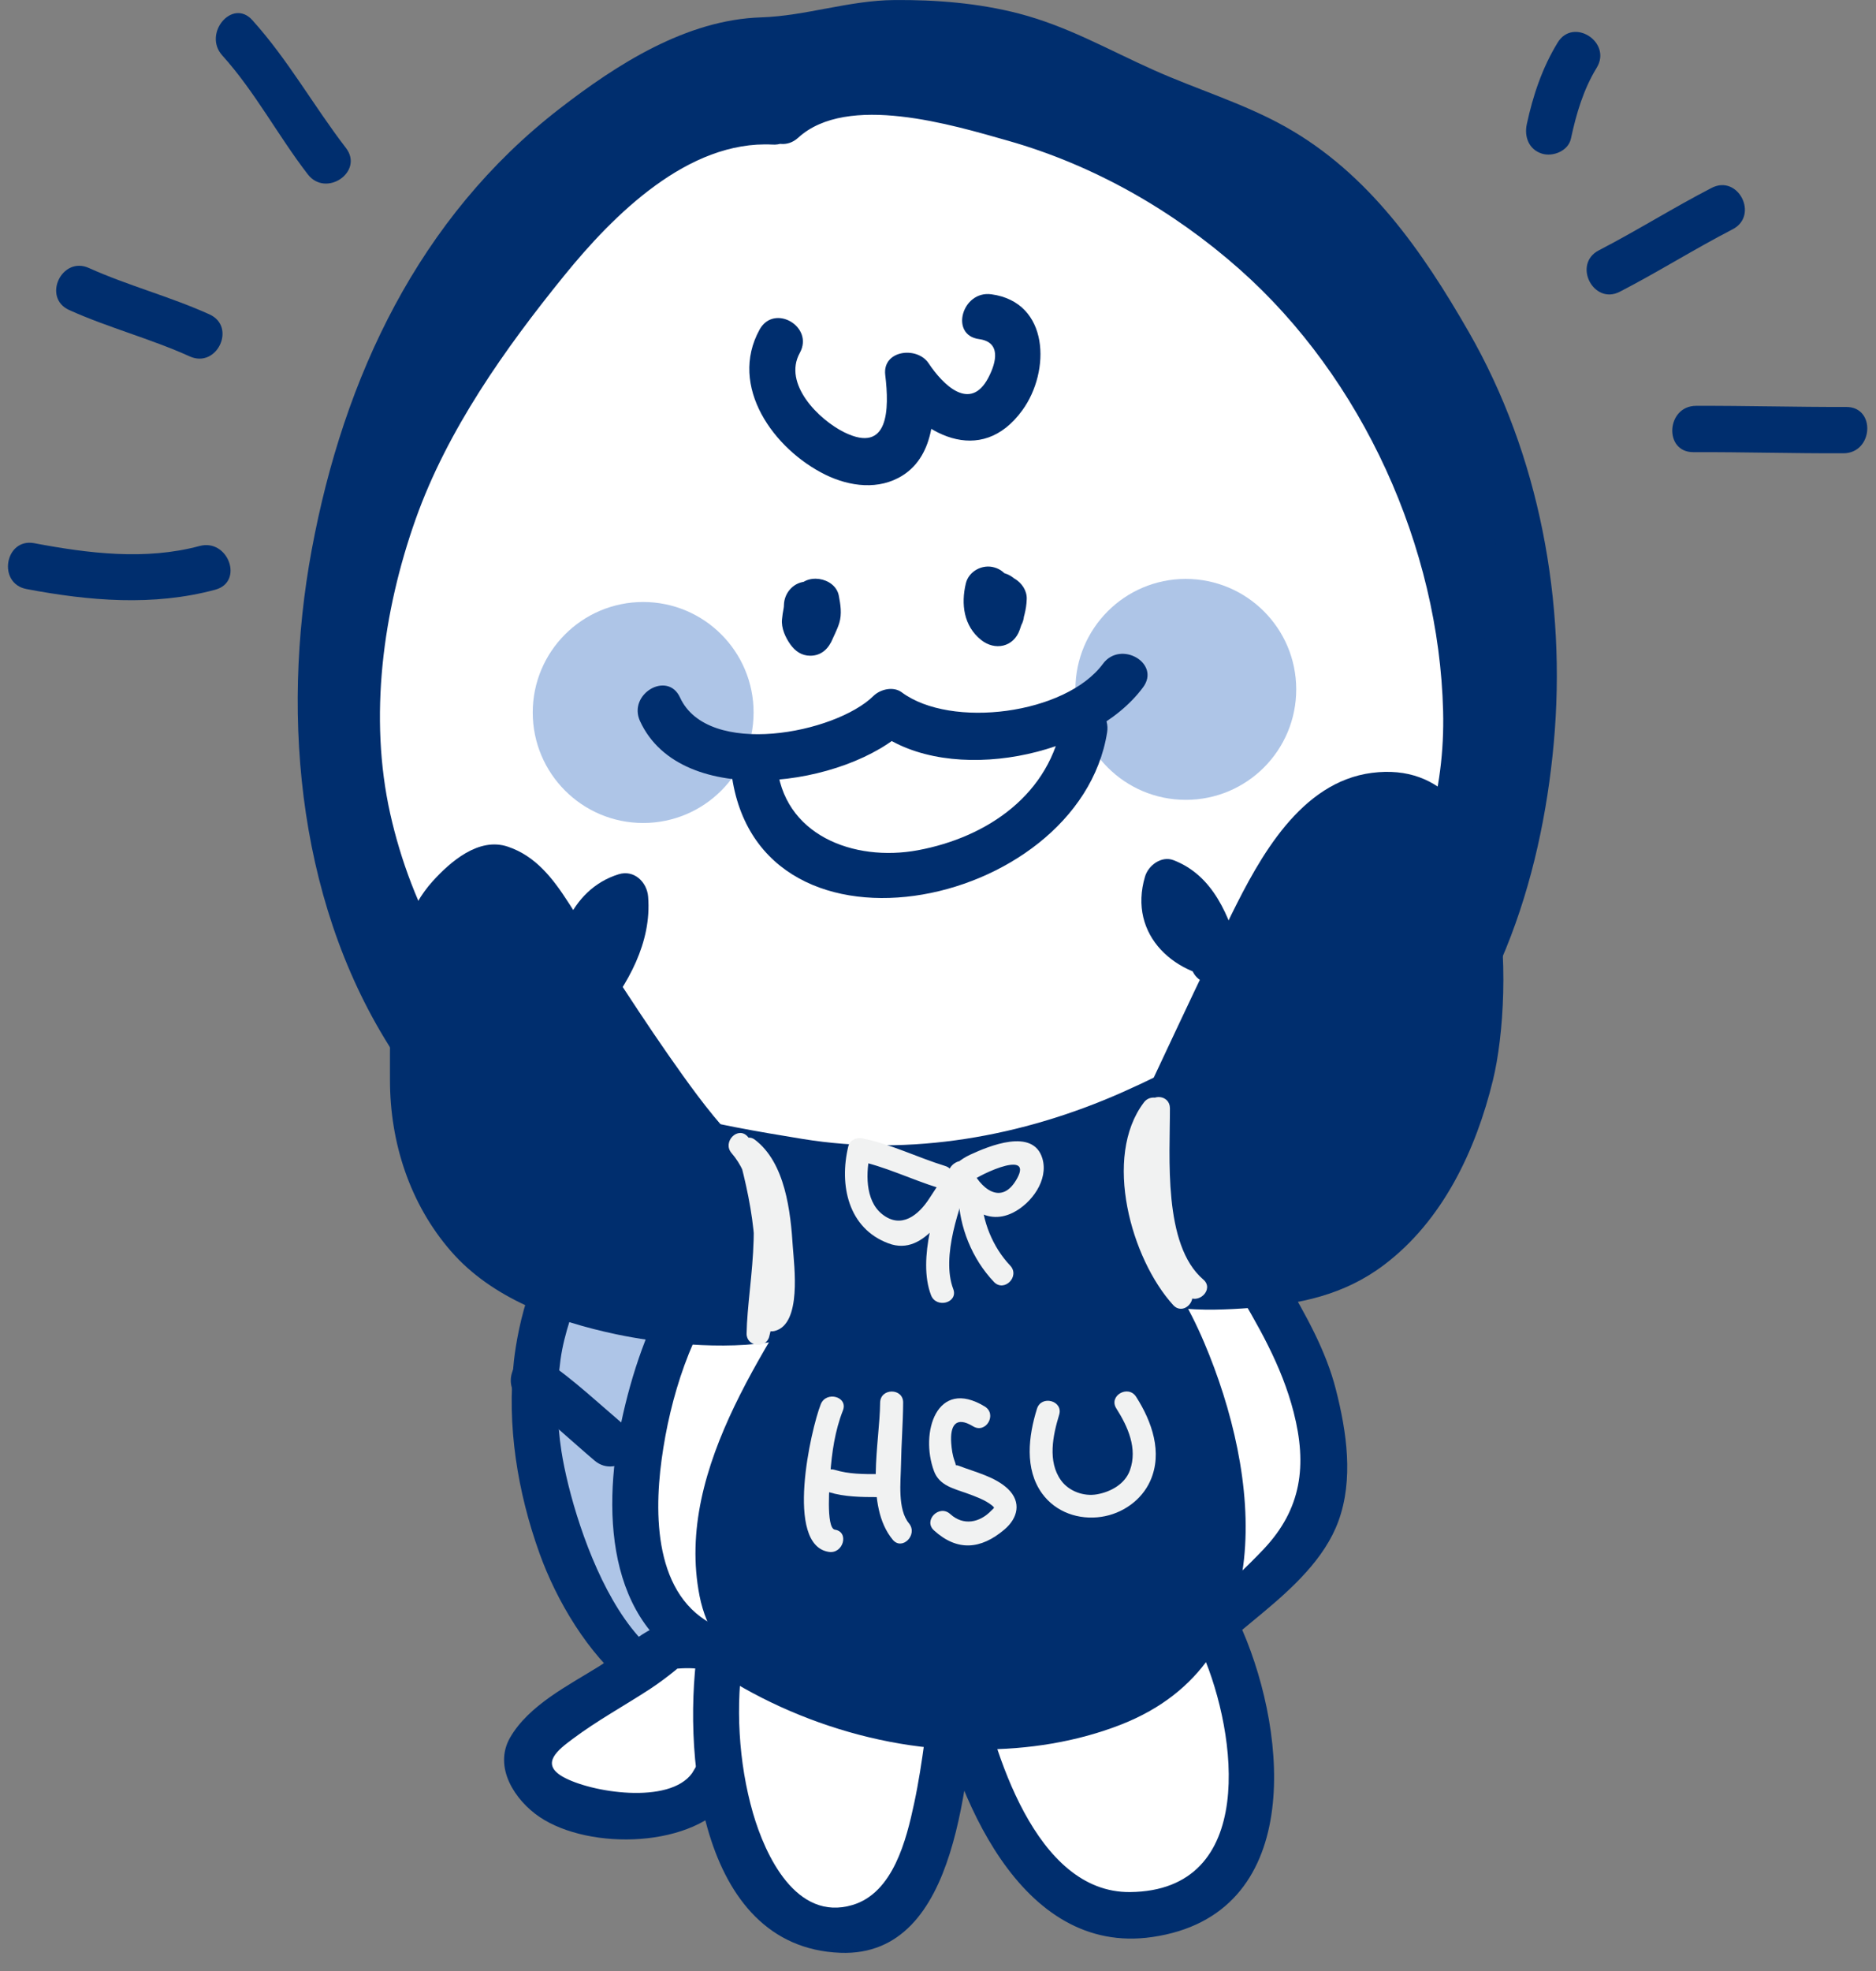 <svg width="40" height="42" viewBox="0 0 40 42" fill="none" xmlns="http://www.w3.org/2000/svg">
<rect x="0" y="0" width="40" height="42" fill="#808080" stroke="none"/>
<g id="Group">
<g id="Group_2">
<g id="Group_3">
<path id="Vector" d="M16.265 35.674C12.87 38.058 9.891 29.789 12.244 26.946C12.244 26.946 30.092 25.966 16.265 35.674Z" fill="#AEC5E7"/>
</g>
<g id="Group_4">
<g id="Group_5">
<path id="Vector_2" d="M16.016 35.247C13.619 36.845 12.227 32.569 11.971 30.925C11.872 30.29 11.863 29.612 11.951 28.975C11.99 28.687 12.064 28.406 12.152 28.129C12.194 27.995 12.253 27.868 12.314 27.742C12.449 27.464 12.676 27.415 12.246 27.439C12.526 27.423 12.808 27.418 13.088 27.413C14.544 27.391 16.014 27.451 17.452 27.687C18.509 27.86 20.463 28.162 20.934 29.327C21.248 30.103 20.685 30.942 20.242 31.54C19.139 33.031 17.512 34.19 16.016 35.247C15.5 35.612 15.992 36.47 16.515 36.101C17.883 35.133 19.234 34.111 20.386 32.889C21.039 32.197 21.655 31.394 21.92 30.466C22.325 29.032 21.333 27.947 20.099 27.402C17.735 26.36 14.813 26.327 12.267 26.451C11.372 26.495 11.034 28.326 10.958 28.994C10.803 30.379 11.035 31.796 11.504 33.102C12.227 35.111 14.181 37.658 16.515 36.101C17.043 35.748 16.547 34.891 16.016 35.247Z" fill="#002E6E"/>
</g>
</g>
</g>
<g id="Group_6">
<g id="Group_7">
<path id="Vector_3" d="M15.186 38.032C14.614 38.968 11.165 38.914 11.264 37.444C11.264 36.757 13.716 35.679 14.206 35.09C14.205 35.09 17.344 34.501 15.186 38.032Z" fill="white"/>
</g>
<g id="Group_8">
<g id="Group_9">
<path id="Vector_4" d="M14.757 37.784C14.271 38.461 12.595 38.197 12.002 37.862C11.504 37.579 11.911 37.279 12.21 37.055C12.732 36.664 13.309 36.349 13.855 35.994C14.047 35.868 14.229 35.731 14.407 35.587C14.599 35.431 14.328 35.569 14.303 35.572C14.507 35.546 14.727 35.535 14.932 35.566C16.047 35.741 15.059 37.276 14.757 37.784C14.43 38.334 15.286 38.831 15.611 38.282C16.266 37.181 17.101 35.282 15.421 34.667C15.077 34.541 14.665 34.539 14.303 34.582C13.748 34.646 13.238 35.219 12.768 35.511C12.115 35.917 11.271 36.338 10.874 37.03C10.514 37.663 10.986 38.367 11.502 38.716C12.565 39.436 14.817 39.391 15.61 38.284C15.984 37.763 15.125 37.271 14.757 37.784Z" fill="#002E6E"/>
</g>
</g>
</g>
<g id="Group_10">
<g id="Group_11">
<path id="Vector_5" d="M26.07 34.993C26.855 36.757 27.346 39.896 24.991 40.681C22.148 41.563 20.775 37.837 20.382 35.876C20.088 37.641 19.99 41.956 17.145 40.977C15.379 40.289 15.085 36.76 15.379 35.092C15.379 35.092 20.871 38.916 25.284 35.092C26.74 33.83 28.226 32.934 28.226 31.463C28.226 29.403 27.442 28.326 26.46 26.657C26.46 26.657 18.026 22.245 14.79 27.54C13.692 29.336 12.435 34.208 15.28 35.189" fill="white"/>
</g>
<g id="Group_12">
<g id="Group_13">
<path id="Vector_6" d="M25.641 35.242C26.378 36.951 26.815 40.291 24.095 40.318C22.071 40.337 21.177 37.291 20.857 35.743C20.761 35.281 19.981 35.259 19.904 35.743C19.761 36.638 19.682 37.541 19.491 38.429C19.325 39.205 19.045 40.335 18.178 40.593C16.974 40.952 16.315 39.532 16.055 38.635C15.745 37.56 15.675 36.328 15.856 35.221C15.613 35.32 15.371 35.418 15.129 35.517C16.997 36.805 19.542 37.53 21.794 37.211C23.89 36.913 25.337 35.69 26.911 34.378C27.548 33.847 28.245 33.216 28.538 32.414C28.863 31.522 28.714 30.512 28.484 29.611C28.272 28.776 27.833 28.004 27.4 27.267C27.176 26.883 26.996 26.369 26.579 26.163C25.867 25.812 25.123 25.518 24.373 25.26C21.937 24.423 19.111 23.991 16.7 25.12C14.671 26.071 13.685 28.235 13.245 30.314C12.823 32.309 12.959 34.833 15.149 35.665C15.747 35.891 16.002 34.935 15.412 34.712C13.979 34.167 13.932 32.39 14.107 31.102C14.288 29.77 14.737 28.341 15.574 27.271C17.411 24.925 20.745 25.238 23.294 25.96C24.183 26.211 25.054 26.537 25.891 26.928C26.221 27.083 26.117 27.053 26.293 27.348C26.819 28.229 27.328 29.094 27.584 30.096C27.872 31.223 27.753 32.151 26.949 33.005C26.16 33.843 25.147 34.655 24.194 35.293C22.596 36.364 20.632 36.482 18.806 36.047C17.696 35.782 16.57 35.312 15.626 34.663C15.381 34.493 14.95 34.653 14.899 34.959C14.53 37.231 14.865 41.494 17.916 41.612C20.503 41.712 20.58 37.726 20.855 36.007C20.537 36.007 20.22 36.007 19.902 36.007C20.36 38.219 21.737 41.688 24.57 41.276C27.8 40.806 27.465 36.997 26.493 34.745C26.243 34.158 25.391 34.663 25.641 35.242Z" fill="#002E6E"/>
</g>
</g>
</g>
<g id="Group_14">
<g id="Group_15">
<path id="Vector_7" d="M17.93 26.491C21.07 26.36 24.273 26.099 27.28 24.791C33.229 22.111 33.948 12.629 31.007 7.531C30.222 6.158 29.307 4.654 28 3.673C26.758 2.691 25.058 2.366 23.685 1.581C21.593 0.405 18.879 0.208 16.59 0.862C13.779 0.732 10.216 4.132 8.974 6.42C7.34 9.559 6.555 13.22 6.947 16.751C7.274 19.431 8.386 22.504 10.608 24.073C12.308 25.316 15.512 26.558 17.669 26.492" fill="#002E6E"/>
</g>
<g id="Group_16">
<g id="Group_17">
<path id="Vector_8" d="M17.932 26.986C21.829 26.818 26.478 26.564 29.572 23.883C31.863 21.897 32.862 18.767 33.129 15.839C33.403 12.832 32.825 9.699 31.317 7.074C30.328 5.352 29.18 3.696 27.412 2.704C26.525 2.205 25.533 1.91 24.607 1.496C23.633 1.062 22.765 0.559 21.721 0.288C20.859 0.065 19.955 -0.007 19.068 0.001C18.101 0.008 17.181 0.34 16.229 0.37C14.633 0.42 13.155 1.37 11.934 2.314C8.93 4.635 7.329 8.037 6.647 11.712C5.972 15.351 6.378 19.448 8.485 22.576C9.465 24.031 10.899 24.971 12.466 25.696C14.076 26.442 15.88 27.011 17.67 26.989C18.308 26.981 18.308 25.99 17.67 25.998C15.674 26.022 13.65 25.258 11.92 24.317C10.13 23.345 8.963 21.829 8.232 19.948C6.597 15.746 7.325 10.874 9.278 6.916C10.08 5.289 11.454 3.893 12.897 2.819C13.609 2.287 14.394 1.842 15.237 1.561C15.617 1.433 16.011 1.37 16.41 1.358C16.924 1.342 17.427 1.164 17.939 1.083C19.016 0.908 20.145 0.976 21.21 1.191C22.348 1.421 23.294 1.993 24.338 2.459C25.269 2.874 26.238 3.185 27.129 3.685C28.139 4.253 28.91 5.178 29.557 6.117C32.168 9.899 32.906 14.647 31.485 19.041C30.823 21.088 29.551 22.939 27.675 24.04C24.838 25.704 21.128 25.863 17.931 26.001C17.295 26.023 17.292 27.014 17.932 26.986Z" fill="#002E6E"/>
</g>
</g>
</g>
<g id="Group_18">
<g id="Group_19">
<path id="Vector_9" d="M16.471 2.585C14.508 2.404 12.367 4.579 11.333 5.96C9.457 8.394 8.101 10.627 7.731 13.637C7.362 16.517 7.904 19.063 9.623 21.337C11.408 23.808 14.157 24.243 16.972 24.745C21.228 25.497 25.397 23.503 28.711 20.991C32.806 17.887 31.315 11.36 28.802 7.718C27.215 5.376 24.979 3.695 22.289 2.734C21.044 2.286 17.768 1.462 16.666 2.582" fill="white"/>
</g>
<g id="Group_20">
<g id="Group_21">
<path id="Vector_10" d="M16.473 2.09C14.713 1.997 13.192 3.211 12.024 4.395C10.684 5.753 9.543 7.437 8.652 9.115C6.755 12.683 6.518 17.192 8.608 20.723C9.595 22.39 10.987 23.552 12.781 24.258C14.552 24.956 16.668 25.331 18.564 25.398C20.678 25.474 22.76 24.87 24.672 24.021C26.484 23.217 28.42 22.093 29.818 20.668C33.335 17.084 31.597 10.887 29.095 7.27C27.465 4.914 25.095 3.236 22.425 2.258C20.734 1.639 17.828 0.857 16.32 2.233C15.847 2.664 16.55 3.364 17.02 2.934C18.067 1.978 20.313 2.664 21.494 2.999C23.317 3.516 25.014 4.484 26.429 5.737C29.054 8.061 30.683 11.661 30.77 15.157C30.811 16.838 30.364 18.532 29.253 19.823C28.621 20.558 27.766 21.096 26.964 21.624C26.001 22.258 24.985 22.807 23.933 23.274C21.804 24.219 19.42 24.647 17.108 24.269C15.2 23.958 13.219 23.607 11.567 22.544C9.83 21.424 8.76 19.303 8.321 17.343C7.859 15.281 8.164 13.029 8.864 11.059C9.539 9.161 10.768 7.428 12.028 5.875C13.08 4.578 14.672 2.986 16.474 3.081C17.111 3.115 17.108 2.125 16.473 2.09Z" fill="#002E6E"/>
</g>
</g>
</g>
<g id="Group_22">
<g id="Group_23">
<path id="Vector_11" d="M16.197 7.021C15.526 8.235 16.501 9.577 17.6 10.116C18.117 10.369 18.742 10.45 19.248 10.13C19.946 9.687 19.954 8.713 19.866 7.991C19.558 8.075 19.251 8.158 18.943 8.242C19.619 9.259 20.912 9.965 21.8 8.74C22.401 7.913 22.381 6.439 21.137 6.271C20.512 6.186 20.244 7.141 20.874 7.226C21.343 7.288 21.252 7.71 21.071 8.053C20.687 8.778 20.11 8.207 19.799 7.74C19.553 7.372 18.812 7.46 18.875 7.99C18.963 8.715 18.954 9.679 18.004 9.213C17.457 8.944 16.689 8.179 17.053 7.521C17.363 6.961 16.507 6.463 16.197 7.021Z" fill="#002E6E"/>
</g>
</g>
<g id="Group_24">
<g id="Group_25">
<path id="Vector_12" d="M16.715 12.888C16.715 12.914 16.714 12.939 16.712 12.966C16.723 12.829 16.715 12.926 16.709 12.959C16.693 13.038 16.682 13.116 16.674 13.197C16.655 13.382 16.745 13.58 16.849 13.728C16.953 13.874 17.09 13.973 17.277 13.973C17.517 13.973 17.67 13.818 17.755 13.61C17.734 13.656 17.736 13.654 17.756 13.607C17.77 13.576 17.785 13.544 17.799 13.514C17.835 13.436 17.871 13.355 17.896 13.272C17.953 13.082 17.922 12.884 17.885 12.693C17.808 12.291 17.151 12.187 16.98 12.575C16.877 12.805 16.847 13.033 16.846 13.283C16.846 13.503 16.997 13.703 17.209 13.761C17.436 13.824 17.642 13.719 17.769 13.533C17.969 13.244 17.97 12.898 17.752 12.623C17.511 12.321 16.934 12.425 16.863 12.824C16.816 13.09 16.931 13.357 17.209 13.433C17.451 13.499 17.77 13.352 17.818 13.087C17.818 13.083 17.819 13.08 17.819 13.077C17.777 13.149 17.734 13.223 17.692 13.296C17.694 13.294 17.695 13.293 17.697 13.291C17.624 13.334 17.55 13.376 17.478 13.418C17.239 13.505 16.937 13.318 16.932 13.076C16.929 13.031 16.94 12.991 16.962 12.954C16.948 12.981 16.931 13.008 16.912 13.033C17.22 13.117 17.527 13.2 17.835 13.283C17.835 13.22 17.837 13.157 17.84 13.094C17.845 13.036 17.845 13.039 17.837 13.104C17.841 13.079 17.884 12.959 17.832 13.074C17.53 13.035 17.228 12.995 16.926 12.956C16.932 12.984 16.937 13.013 16.942 13.041C16.932 12.97 16.931 12.959 16.934 13.011C16.934 13.03 16.934 13.047 16.932 13.066C16.939 12.923 16.945 12.984 16.931 13.031C16.913 13.079 16.921 13.063 16.951 12.986C16.939 13.016 16.924 13.044 16.912 13.072C16.871 13.162 16.832 13.255 16.794 13.346C17.096 13.307 17.398 13.267 17.7 13.228C17.676 13.195 17.607 13.041 17.654 13.173C17.642 13.12 17.643 13.135 17.659 13.222C17.662 13.168 17.657 13.187 17.648 13.275C17.668 13.146 17.698 13.021 17.701 12.888C17.708 12.618 17.47 12.393 17.206 12.393C16.936 12.393 16.723 12.62 16.715 12.888Z" fill="#002E6E"/>
</g>
</g>
<g id="Group_26">
<g id="Group_27">
<path id="Vector_13" d="M20.593 12.434C20.489 12.871 20.546 13.336 20.917 13.635C21.213 13.873 21.615 13.792 21.744 13.416C21.82 13.198 21.886 12.997 21.892 12.762C21.903 12.41 21.453 12.114 21.146 12.335C21.12 12.353 21.095 12.371 21.066 12.388C20.986 12.434 21.194 12.35 21.099 12.369C21.389 12.309 20.981 12.401 20.934 12.429C20.733 12.555 20.692 12.745 20.657 12.957C20.816 12.836 20.977 12.715 21.136 12.594C21.132 12.594 21.129 12.594 21.128 12.594C20.857 12.594 20.632 12.819 20.632 13.089C20.632 13.36 20.857 13.585 21.128 13.585C21.198 13.585 21.269 13.585 21.34 13.585C21.61 13.585 21.835 13.36 21.835 13.089C21.835 12.819 21.61 12.594 21.34 12.594C21.337 12.594 21.334 12.594 21.332 12.594C21.475 12.842 21.617 13.091 21.76 13.339C21.884 13.056 21.922 12.754 21.752 12.478C21.645 12.303 21.485 12.206 21.28 12.19C21.065 12.174 20.832 12.353 20.788 12.566C20.735 12.83 20.86 13.1 21.134 13.174C21.381 13.242 21.689 13.093 21.743 12.828C21.743 12.825 21.744 12.822 21.744 12.82C21.702 12.893 21.659 12.967 21.617 13.039C21.618 13.037 21.62 13.036 21.622 13.034C21.505 13.083 21.389 13.132 21.271 13.179C21.274 13.179 21.276 13.179 21.279 13.179C21.195 13.157 21.112 13.133 21.029 13.111C20.972 13.078 20.928 13.033 20.895 12.976C20.919 13.019 20.914 13.001 20.879 12.927C20.892 12.978 20.892 12.965 20.879 12.89C20.887 12.975 20.889 12.868 20.903 12.838C20.829 13.005 20.805 13.171 20.903 13.338C20.991 13.489 21.156 13.583 21.331 13.583C21.334 13.583 21.337 13.583 21.338 13.583C21.609 13.583 21.834 13.358 21.834 13.088C21.834 12.817 21.609 12.592 21.338 12.592C21.268 12.592 21.197 12.592 21.126 12.592C20.856 12.592 20.631 12.817 20.631 13.088C20.631 13.358 20.856 13.583 21.126 13.583C21.129 13.583 21.132 13.583 21.134 13.583C21.337 13.583 21.576 13.434 21.612 13.22C21.622 13.165 21.629 13.11 21.639 13.055C21.642 13.039 21.645 13.023 21.65 13.009C21.566 13.303 21.373 13.327 21.219 13.344C21.376 13.327 21.515 13.284 21.645 13.19C21.397 13.047 21.148 12.905 20.9 12.762C20.895 12.825 20.896 12.832 20.904 12.78C20.898 12.825 20.884 12.871 20.87 12.915C20.846 12.995 20.813 13.074 20.786 13.154C21.062 13.082 21.338 13.008 21.614 12.935C21.59 12.916 21.478 12.787 21.541 12.877C21.515 12.827 21.515 12.832 21.541 12.891C21.533 12.868 21.527 12.844 21.522 12.819C21.552 12.946 21.529 12.802 21.53 12.762C21.522 12.894 21.54 12.729 21.546 12.699C21.609 12.437 21.467 12.163 21.2 12.091C20.948 12.017 20.654 12.171 20.593 12.434Z" fill="#002E6E"/>
</g>
</g>
<g id="Group_28">
<g id="Group_29">
<path id="Vector_14" d="M17.638 27.83C17.638 26.261 20.09 25.281 21.463 25.476C23.915 25.867 24.993 27.83 25.679 30.085C26.267 32.34 26.561 35.086 24.012 36.165C22.148 37.047 19.893 36.852 17.932 36.263C12.832 34.498 16.462 29.595 18.226 26.553" fill="#002E6E"/>
</g>
<g id="Group_30">
<g id="Group_31">
<path id="Vector_15" d="M18.133 27.828C18.206 26.516 20.077 25.952 21.153 25.945C22.647 25.936 23.803 27.134 24.463 28.344C25.132 29.57 25.497 31.032 25.58 32.423C25.681 34.101 24.976 35.268 23.407 35.885C21.708 36.551 19.764 36.278 18.063 35.784C16.877 35.441 15.884 34.565 15.815 33.291C15.752 32.15 16.295 30.997 16.797 30.006C17.355 28.905 18.031 27.869 18.654 26.804C18.976 26.251 18.121 25.754 17.798 26.304C16.488 28.545 14.372 31.244 14.916 34.008C15.199 35.449 16.524 36.276 17.802 36.74C19.694 37.429 22.035 37.484 23.91 36.746C27.333 35.4 26.871 31.418 25.674 28.605C25.023 27.073 24.036 25.829 22.452 25.216C21.063 24.678 19.369 25.035 18.209 25.938C17.589 26.42 17.187 27.034 17.143 27.829C17.106 28.465 18.097 28.462 18.133 27.828Z" fill="#002E6E"/>
</g>
</g>
</g>
<g id="Group_32">
<path id="Vector_16" d="M16.068 15.182C16.068 16.483 15.014 17.537 13.714 17.537C12.413 17.537 11.359 16.483 11.359 15.182C11.359 13.882 12.413 12.828 13.714 12.828C15.014 12.828 16.068 13.883 16.068 15.182Z" fill="#AEC5E7"/>
</g>
<g id="Group_33">
<path id="Vector_17" d="M27.638 14.69C27.638 15.991 26.585 17.044 25.284 17.044C23.983 17.044 22.93 15.991 22.93 14.69C22.93 13.39 23.983 12.336 25.284 12.336C26.585 12.338 27.638 13.391 27.638 14.69Z" fill="#AEC5E7"/>
</g>
<g id="Group_34">
<g id="Group_35">
<path id="Vector_18" d="M33.212 0.908C32.883 1.446 32.686 2.034 32.554 2.648C32.498 2.911 32.594 3.181 32.871 3.272C33.108 3.349 33.438 3.218 33.495 2.955C33.609 2.425 33.76 1.909 34.045 1.443C34.377 0.901 33.545 0.361 33.212 0.908Z" fill="#002E6E"/>
</g>
</g>
<g id="Group_36">
<g id="Group_37">
<path id="Vector_19" d="M34.539 6.216C35.354 5.795 36.129 5.306 36.943 4.886C37.509 4.593 37.063 3.71 36.495 4.004C35.681 4.424 34.906 4.913 34.091 5.334C33.525 5.626 33.973 6.508 34.539 6.216Z" fill="#002E6E"/>
</g>
</g>
<g id="Group_38">
<g id="Group_39">
<path id="Vector_20" d="M36.105 9.635C37.172 9.631 38.239 9.663 39.306 9.659C39.942 9.657 40.003 8.668 39.364 8.672C38.297 8.675 37.23 8.644 36.163 8.648C35.528 8.65 35.468 9.637 36.105 9.635Z" fill="#002E6E"/>
</g>
</g>
<g id="Group_40">
<g id="Group_41">
<path id="Vector_21" d="M4.739 1.181C5.438 1.955 5.927 2.892 6.562 3.714C6.951 4.218 7.765 3.659 7.376 3.153C6.687 2.258 6.141 1.271 5.38 0.429C4.955 -0.045 4.319 0.715 4.739 1.181Z" fill="#002E6E"/>
</g>
</g>
<g id="Group_42">
<g id="Group_43">
<path id="Vector_22" d="M1.476 6.607C2.314 6.984 3.207 7.216 4.046 7.595C4.626 7.857 5.048 6.962 4.466 6.699C3.628 6.32 2.734 6.088 1.896 5.711C1.316 5.449 0.894 6.344 1.476 6.607Z" fill="#002E6E"/>
</g>
</g>
<g id="Group_44">
<g id="Group_45">
<path id="Vector_23" d="M0.565 12.552C1.895 12.804 3.267 12.923 4.59 12.566C5.206 12.399 4.866 11.47 4.254 11.635C3.105 11.944 1.883 11.793 0.731 11.575C0.105 11.457 -0.062 12.433 0.565 12.552Z" fill="#002E6E"/>
</g>
</g>
<g id="Group_46">
<g id="Group_47">
<path id="Vector_24" d="M17.928 26.064C15.28 25.867 13.516 22.042 12.143 20.179C11.455 19.197 10.867 17.727 9.691 19.002C8.809 19.885 8.809 21.846 8.809 23.024C8.906 26.457 11.064 27.731 14.3 28.124C15.477 28.32 18.322 28.32 17.831 26.457" fill="#002E6E"/>
</g>
<g id="Group_48">
<g id="Group_49">
<path id="Vector_25" d="M17.93 25.565C16.439 25.408 15.368 24.044 14.557 22.914C13.703 21.723 12.913 20.467 12.121 19.234C11.79 18.721 11.425 18.243 10.829 18.042C10.207 17.831 9.598 18.366 9.222 18.782C8.253 19.857 8.316 21.673 8.315 23.019C8.315 24.346 8.739 25.653 9.612 26.658C10.491 27.673 11.86 28.16 13.133 28.431C14.796 28.783 18.924 29.163 18.309 26.32C18.174 25.697 17.221 25.962 17.356 26.583C17.768 28.487 13.237 27.473 12.446 27.235C11.4 26.921 10.471 26.328 9.897 25.384C9.258 24.335 9.276 23.044 9.324 21.862C9.353 21.185 9.433 20.482 9.705 19.857C9.826 19.576 10.018 19.37 10.233 19.16C10.638 18.764 10.94 19.26 11.153 19.562C11.805 20.484 12.405 21.446 13.017 22.395C14.176 24.189 15.623 26.311 17.93 26.553C18.564 26.622 18.558 25.631 17.93 25.565Z" fill="#002E6E"/>
</g>
</g>
</g>
<g id="Group_50">
<g id="Group_51">
<path id="Vector_26" d="M23.52 26.358C24.696 24.004 25.775 21.552 26.953 19.2C28.717 15.766 31.268 16.356 31.562 20.278C31.759 22.73 30.777 25.967 28.423 27.046C27.442 27.437 22.834 28.027 23.716 25.673C23.814 25.575 23.913 25.378 24.108 25.281" fill="#002E6E"/>
</g>
<g id="Group_52">
<g id="Group_53">
<path id="Vector_27" d="M23.946 26.606C24.718 25.055 25.445 23.484 26.184 21.918C26.814 20.58 27.362 19.024 28.431 17.964C29.12 17.28 29.938 17.285 30.476 18.112C31.16 19.164 31.157 20.657 31.037 21.858C30.836 23.871 29.744 26.314 27.579 26.755C26.811 26.913 26.009 26.952 25.231 26.877C24.707 26.826 23.501 26.335 24.356 25.703C24.863 25.329 24.37 24.469 23.858 24.849C23.057 25.441 22.79 26.612 23.63 27.312C24.427 27.977 25.693 27.943 26.665 27.87C27.712 27.792 28.658 27.597 29.51 26.954C30.765 26.008 31.471 24.503 31.834 23.011C32.284 21.163 32.316 16.077 29.252 16.469C27.731 16.664 26.86 18.266 26.255 19.491C25.173 21.684 24.182 23.917 23.092 26.106C22.809 26.675 23.661 27.177 23.946 26.606Z" fill="#002E6E"/>
</g>
</g>
</g>
<g id="Group_54">
<g id="Group_55">
<path id="Vector_28" d="M21.537 25.794C21.051 25.265 20 25.141 19.41 25.548C18.962 25.857 18.887 26.766 19.45 26.991C19.885 27.164 20.516 26.635 20.854 26.432C21.087 26.292 21.356 26.111 21.634 26.097C21.961 26.08 21.906 26.766 21.903 26.95C21.963 26.871 22.023 26.792 22.082 26.714C21.338 26.917 20.856 26.39 20.824 25.676C20.81 25.361 20.319 25.36 20.334 25.676C20.381 26.714 21.154 27.475 22.213 27.187C22.32 27.157 22.391 27.06 22.392 26.951C22.402 26.464 22.375 25.838 21.843 25.638C21.441 25.485 20.931 25.819 20.606 26.012C20.474 26.091 19.667 26.645 19.582 26.508C19.357 26.146 19.772 25.857 20.08 25.817C20.445 25.772 20.933 25.863 21.191 26.145C21.403 26.374 21.749 26.026 21.537 25.794Z" fill="#002E6E"/>
</g>
</g>
<g id="Group_56">
<g id="Group_57">
<path id="Vector_29" d="M20.153 24.846C19.559 24.663 18.999 24.38 18.389 24.258C18.261 24.232 18.12 24.292 18.087 24.429C17.889 25.253 18.084 26.175 18.944 26.495C19.746 26.796 20.226 25.708 20.601 25.256C20.748 25.082 22.039 24.459 21.69 25.105C21.359 25.717 20.895 25.327 20.691 24.86C20.595 24.641 20.312 24.748 20.243 24.918C19.953 25.634 19.557 26.83 19.851 27.598C19.963 27.89 20.436 27.763 20.325 27.467C20.064 26.783 20.457 25.692 20.716 25.049C20.567 25.067 20.417 25.088 20.268 25.107C20.497 25.631 20.988 26.146 21.6 25.84C21.993 25.643 22.361 25.146 22.226 24.687C22.029 24.023 21.075 24.426 20.689 24.604C20.265 24.8 20.059 25.167 19.812 25.542C19.589 25.885 19.219 26.201 18.807 25.871C18.437 25.575 18.461 24.962 18.558 24.556C18.458 24.613 18.357 24.671 18.256 24.728C18.868 24.851 19.428 25.134 20.021 25.316C20.326 25.412 20.455 24.939 20.153 24.846Z" fill="#F1F2F2"/>
</g>
</g>
<g id="Group_58">
<g id="Group_59">
<path id="Vector_30" d="M20.434 25.476C20.454 26.149 20.726 26.825 21.192 27.316C21.41 27.545 21.756 27.198 21.539 26.968C21.163 26.572 20.942 26.017 20.924 25.474C20.915 25.16 20.424 25.16 20.434 25.476Z" fill="#F1F2F2"/>
</g>
</g>
<g id="Group_60">
<g id="Group_61">
<path id="Vector_31" d="M13.646 15.365C14.528 17.289 18.082 16.754 19.328 15.53C19.128 15.556 18.928 15.582 18.727 15.607C20.251 16.741 23.277 16.13 24.373 14.645C24.753 14.131 23.893 13.637 23.517 14.145C22.722 15.221 20.279 15.535 19.226 14.752C19.048 14.62 18.771 14.686 18.625 14.829C17.809 15.631 15.093 16.156 14.5 14.864C14.236 14.285 13.382 14.788 13.646 15.365Z" fill="#002E6E"/>
</g>
</g>
<g id="Group_62">
<g id="Group_63">
<path id="Vector_32" d="M15.574 16.259C15.928 20.854 22.997 19.428 23.606 15.606C23.705 14.982 22.752 14.714 22.653 15.344C22.401 16.919 21.061 17.841 19.57 18.118C18.204 18.371 16.681 17.795 16.563 16.26C16.513 15.627 15.524 15.622 15.574 16.259Z" fill="#002E6E"/>
</g>
</g>
<g id="Group_64">
<g id="Group_65">
<path id="Vector_33" d="M15.598 24.571C16.41 25.507 15.935 27.292 15.919 28.418C15.915 28.695 16.331 28.751 16.401 28.482C16.759 27.095 16.583 25.793 16.204 24.43C16.084 24.522 15.963 24.613 15.844 24.706C16.286 25.038 16.347 25.916 16.401 26.411C16.434 26.719 16.44 27.029 16.432 27.337C16.429 27.48 16.341 27.9 16.393 27.886C16.088 27.966 16.217 28.44 16.523 28.36C17.099 28.209 16.932 26.973 16.905 26.575C16.857 25.818 16.745 24.775 16.091 24.283C15.912 24.148 15.677 24.37 15.731 24.56C16.084 25.835 16.262 27.049 15.927 28.352C16.088 28.374 16.248 28.396 16.409 28.416C16.427 27.106 16.893 25.318 15.944 24.222C15.737 23.984 15.393 24.334 15.598 24.571Z" fill="#F1F2F2"/>
</g>
</g>
<g id="Group_66">
<g id="Group_67">
<path id="Vector_34" d="M24.39 23.492C23.509 24.654 24.119 26.827 25.015 27.81C25.214 28.027 25.516 27.752 25.401 27.513C24.827 26.315 24.498 24.976 24.935 23.68C24.775 23.659 24.614 23.637 24.454 23.616C24.459 24.77 24.327 26.772 25.31 27.614C25.549 27.818 25.898 27.472 25.657 27.266C24.792 26.527 24.948 24.643 24.945 23.614C24.943 23.33 24.55 23.292 24.463 23.55C23.984 24.972 24.349 26.447 24.978 27.76C25.107 27.661 25.234 27.562 25.363 27.463C24.605 26.634 24.07 24.72 24.813 23.739C25.003 23.487 24.577 23.243 24.39 23.492Z" fill="#F1F2F2"/>
</g>
</g>
<g id="Group_68">
<g id="Group_69">
<path id="Vector_35" d="M11.114 29.83C11.675 30.212 12.163 30.69 12.68 31.126C13.165 31.533 13.869 30.838 13.38 30.426C12.796 29.935 12.245 29.407 11.612 28.976C11.084 28.614 10.59 29.473 11.114 29.83Z" fill="#002E6E"/>
</g>
</g>
<g id="Group_70">
<g id="Group_71">
<path id="Vector_36" d="M17.5 29.924C17.291 30.453 16.725 32.926 17.672 33.069C17.981 33.117 18.113 32.643 17.802 32.596C17.602 32.566 17.692 31.568 17.703 31.415C17.734 30.959 17.804 30.481 17.973 30.055C18.088 29.761 17.615 29.633 17.5 29.924Z" fill="#F1F2F2"/>
</g>
</g>
<g id="Group_72">
<g id="Group_73">
<path id="Vector_37" d="M17.672 31.796C18.009 31.899 18.369 31.902 18.718 31.902C19.034 31.902 19.034 31.412 18.718 31.412C18.41 31.412 18.1 31.413 17.802 31.322C17.499 31.231 17.37 31.704 17.672 31.796Z" fill="#F1F2F2"/>
</g>
</g>
<g id="Group_74">
<g id="Group_75">
<path id="Vector_38" d="M18.766 29.89C18.759 30.75 18.434 32.082 19.034 32.809C19.235 33.052 19.579 32.703 19.381 32.461C19.133 32.16 19.205 31.577 19.211 31.215C19.218 30.772 19.254 30.331 19.257 29.888C19.259 29.573 18.77 29.573 18.766 29.89Z" fill="#F1F2F2"/>
</g>
</g>
<g id="Group_76">
<g id="Group_77">
<path id="Vector_39" d="M20.997 29.971C19.968 29.347 19.611 30.536 19.915 31.349C20.031 31.662 20.346 31.722 20.632 31.827C20.807 31.892 21 31.959 21.148 32.077C21.22 32.136 21.197 32.126 21.137 32.189C20.889 32.448 20.541 32.518 20.261 32.263C20.028 32.05 19.681 32.397 19.913 32.61C20.407 33.06 20.909 33.023 21.417 32.592C21.705 32.348 21.782 32.008 21.494 31.73C21.22 31.467 20.793 31.37 20.448 31.236C20.337 31.194 20.41 31.28 20.355 31.135C20.31 31.013 20.291 30.882 20.282 30.752C20.255 30.371 20.381 30.171 20.747 30.393C21.021 30.56 21.267 30.137 20.997 29.971Z" fill="#F1F2F2"/>
</g>
</g>
<g id="Group_78">
<g id="Group_79">
<path id="Vector_40" d="M22.11 30.02C21.929 30.6 21.841 31.305 22.221 31.827C22.512 32.226 23.003 32.393 23.483 32.322C23.929 32.256 24.34 31.971 24.526 31.556C24.796 30.952 24.56 30.29 24.225 29.765C24.055 29.499 23.631 29.744 23.802 30.012C24.05 30.402 24.258 30.866 24.093 31.328C23.988 31.624 23.683 31.79 23.392 31.842C23.11 31.893 22.791 31.778 22.623 31.545C22.332 31.144 22.45 30.583 22.583 30.149C22.676 29.848 22.203 29.719 22.11 30.02Z" fill="#F1F2F2"/>
</g>
</g>
<g id="Group_80">
<g id="Group_81">
<path id="Vector_41" d="M12.671 20.521C12.58 20.312 12.833 20.202 12.984 20.118C12.736 19.977 12.489 19.834 12.24 19.692C12.3 20.167 12.19 20.526 11.915 20.914C12.222 20.997 12.53 21.081 12.836 21.164C12.783 20.64 12.846 19.767 13.454 19.582C13.245 19.423 13.038 19.264 12.829 19.105C12.887 19.816 12.527 20.472 12.091 21.012C12.366 21.084 12.641 21.156 12.918 21.23C12.784 20.669 13.061 20.205 13.359 19.749C13.052 19.665 12.744 19.582 12.437 19.499C12.435 19.758 12.428 19.999 12.357 20.25C12.184 20.865 13.138 21.126 13.31 20.513C13.404 20.18 13.425 19.845 13.426 19.499C13.428 18.989 12.767 18.848 12.505 19.248C12.052 19.944 11.765 20.659 11.965 21.493C12.045 21.831 12.556 22.002 12.792 21.711C13.387 20.977 13.9 20.084 13.819 19.105C13.794 18.797 13.521 18.528 13.193 18.629C12.138 18.953 11.747 20.156 11.85 21.166C11.901 21.663 12.478 21.829 12.772 21.416C13.134 20.904 13.31 20.321 13.231 19.695C13.186 19.329 12.844 19.071 12.487 19.267C11.786 19.654 11.492 20.271 11.819 21.023C12.071 21.603 12.923 21.1 12.671 20.521Z" fill="#002E6E"/>
</g>
</g>
<g id="Group_82">
<g id="Group_83">
<path id="Vector_42" d="M26.267 19.882C25.703 19.87 25.185 19.56 25.371 18.939C25.168 19.054 24.965 19.168 24.762 19.285C25.212 19.458 25.379 20.203 25.495 20.606C25.737 20.42 25.979 20.233 26.222 20.047C25.907 19.849 25.835 19.617 25.762 19.264C25.487 19.425 25.212 19.585 24.935 19.745C25.169 19.992 25.308 20.28 25.396 20.606C25.563 21.221 26.517 20.96 26.349 20.343C26.217 19.854 25.983 19.415 25.633 19.046C25.273 18.665 24.712 19.066 24.806 19.527C24.93 20.132 25.19 20.566 25.72 20.901C26.09 21.134 26.566 20.752 26.446 20.343C26.209 19.525 25.876 18.659 25.023 18.33C24.767 18.231 24.487 18.437 24.415 18.676C24.039 19.936 25.069 20.843 26.264 20.872C26.906 20.886 26.904 19.896 26.267 19.882Z" fill="#002E6E"/>
</g>
</g>
</g>
</svg>
